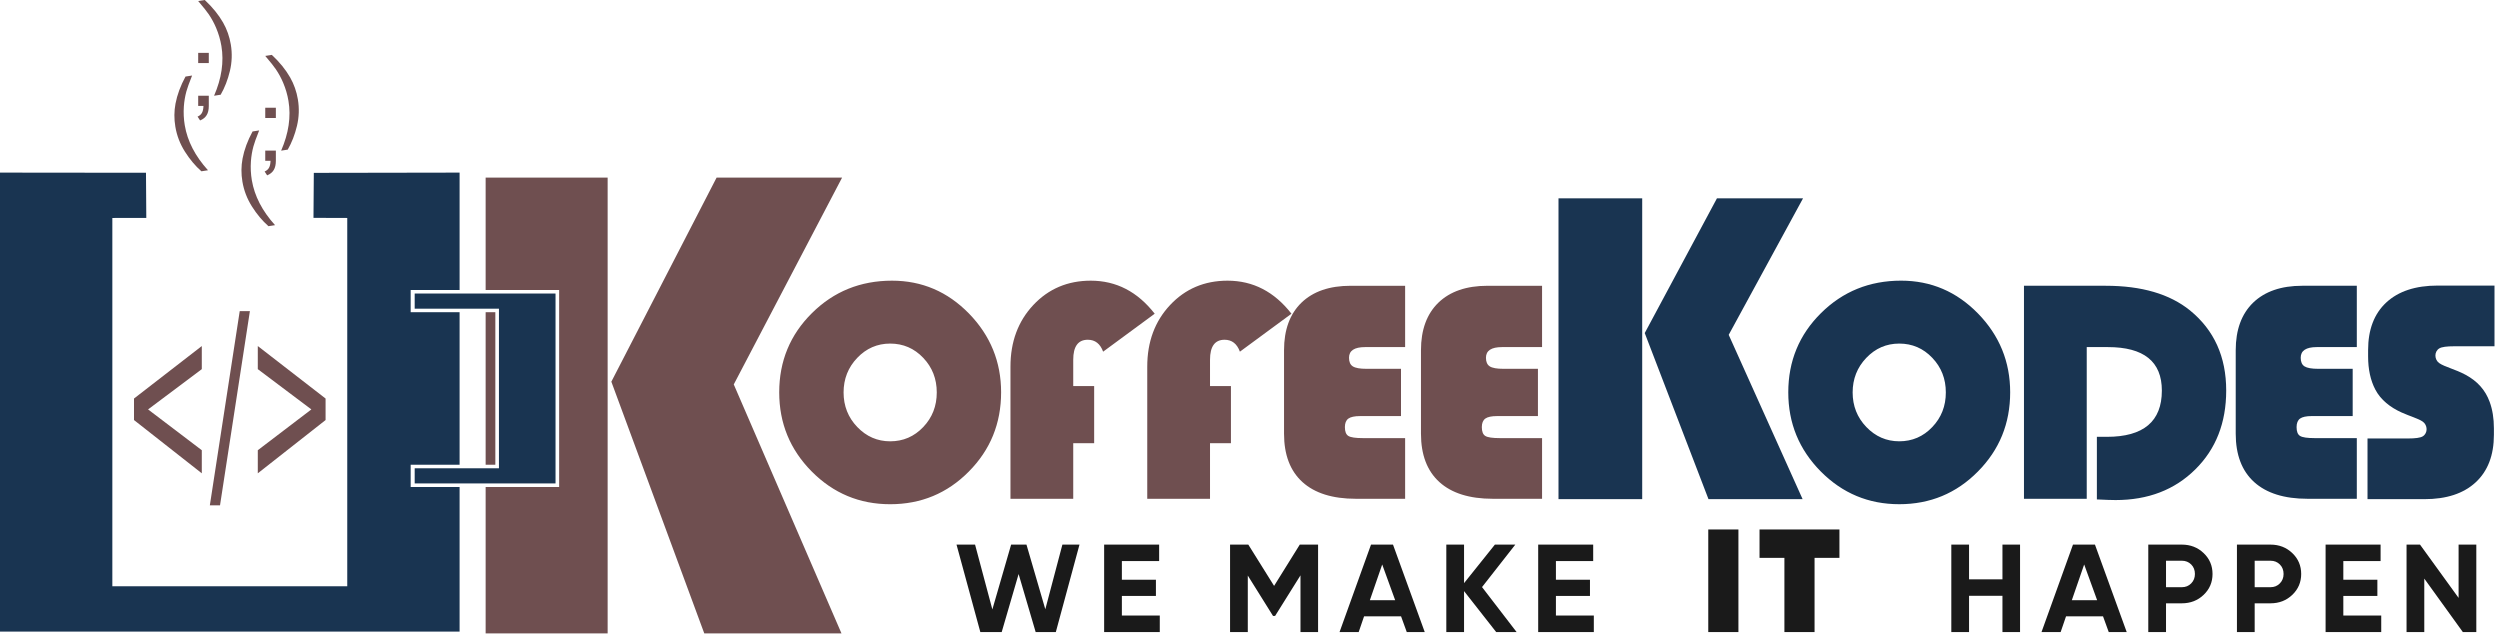 <svg width="160" height="41" viewBox="0 0 160 41" fill="none" xmlns="http://www.w3.org/2000/svg">
<path d="M57.089 17.963C59.003 17.963 60.646 18.665 62.016 20.068C63.385 21.475 64.071 23.154 64.071 25.11C64.071 27.102 63.382 28.792 62.002 30.182C60.623 31.575 58.945 32.27 56.971 32.27C55.01 32.27 53.336 31.572 51.95 30.175C50.563 28.775 49.87 27.089 49.87 25.11C49.87 23.113 50.567 21.424 51.963 20.041C53.36 18.654 55.071 17.963 57.089 17.963ZM56.971 21.989C56.146 21.989 55.442 22.296 54.861 22.906C54.279 23.515 53.989 24.255 53.989 25.116C53.989 25.978 54.279 26.717 54.864 27.327C55.449 27.937 56.153 28.244 56.971 28.244C57.803 28.244 58.509 27.94 59.087 27.331C59.666 26.724 59.953 25.985 59.953 25.116C59.953 24.248 59.666 23.509 59.087 22.902C58.509 22.293 57.803 21.989 56.971 21.989ZM70.026 24.708V28.366H68.687V31.922H64.67V23.464C64.67 21.873 65.157 20.562 66.13 19.523C67.104 18.484 68.332 17.963 69.809 17.963C71.439 17.963 72.802 18.668 73.901 20.078L70.6 22.507C70.415 22 70.087 21.744 69.62 21.744C68.998 21.744 68.687 22.17 68.687 23.025V24.708H70.026ZM78.78 24.708V28.366H77.441V31.922H73.424V23.464C73.424 21.873 73.911 20.562 74.885 19.523C75.858 18.484 77.086 17.963 78.563 17.963C80.193 17.963 81.556 18.668 82.654 20.078L79.354 22.507C79.168 22 78.841 21.744 78.374 21.744C77.752 21.744 77.441 22.17 77.441 23.025V24.708H78.78ZM89.664 23.604V26.629H87.05C86.695 26.629 86.442 26.683 86.296 26.789C86.147 26.898 86.073 27.078 86.073 27.334C86.073 27.624 86.147 27.811 86.299 27.903C86.452 27.995 86.759 28.039 87.226 28.039H89.928V31.922H86.773C85.285 31.922 84.146 31.565 83.358 30.853C82.57 30.137 82.178 29.105 82.178 27.756V22.415C82.178 21.107 82.55 20.092 83.294 19.37C84.041 18.651 85.086 18.29 86.438 18.29H89.928V22.214H87.365C86.678 22.214 86.337 22.442 86.337 22.895C86.337 23.161 86.418 23.345 86.58 23.447C86.746 23.553 87.037 23.604 87.453 23.604H89.664ZM98.428 23.604V26.629H95.814C95.459 26.629 95.206 26.683 95.06 26.789C94.912 26.898 94.837 27.078 94.837 27.334C94.837 27.624 94.912 27.811 95.064 27.903C95.216 27.995 95.523 28.039 95.99 28.039H98.692V31.922H95.537C94.049 31.922 92.91 31.565 92.122 30.853C91.334 30.137 90.942 29.105 90.942 27.756V22.415C90.942 21.107 91.314 20.092 92.058 19.37C92.805 18.651 93.85 18.29 95.202 18.29H98.692V22.214H96.129C95.442 22.214 95.101 22.442 95.101 22.895C95.101 23.161 95.182 23.345 95.344 23.447C95.51 23.553 95.801 23.604 96.217 23.604H98.428Z" fill="#6F4F50"/>
<path d="M121.669 17.962C123.583 17.962 125.226 18.664 126.596 20.068C127.965 21.474 128.651 23.154 128.651 25.109C128.651 27.102 127.962 28.791 126.582 30.181C125.203 31.575 123.525 32.269 121.551 32.269C119.59 32.269 117.916 31.571 116.53 30.174C115.143 28.774 114.45 27.088 114.45 25.109C114.45 23.113 115.147 21.423 116.543 20.04C117.94 18.654 119.651 17.962 121.669 17.962ZM121.551 21.989C120.726 21.989 120.023 22.295 119.441 22.905C118.859 23.515 118.569 24.254 118.569 25.116C118.569 25.978 118.859 26.717 119.444 27.327C120.029 27.936 120.733 28.243 121.551 28.243C122.383 28.243 123.089 27.94 123.667 27.33C124.246 26.724 124.533 25.985 124.533 25.116C124.533 24.247 124.246 23.508 123.667 22.902C123.089 22.292 122.383 21.989 121.551 21.989ZM133.551 22.214V31.922H129.534V18.289H134.765C137.061 18.289 138.859 18.814 140.161 19.867C141.706 21.127 142.477 22.834 142.477 24.993C142.477 27.058 141.818 28.74 140.496 30.045C139.177 31.35 137.476 32.004 135.397 32.004C135.154 32.004 134.755 31.99 134.2 31.963V27.957H134.842C137.186 27.957 138.359 26.969 138.359 24.997C138.359 23.14 137.206 22.214 134.903 22.214H133.551ZM150.572 23.604V26.628H147.958C147.603 26.628 147.35 26.683 147.204 26.788C147.055 26.898 146.981 27.078 146.981 27.334C146.981 27.623 147.055 27.81 147.208 27.902C147.36 27.994 147.667 28.039 148.134 28.039H150.836V31.922H147.681C146.193 31.922 145.054 31.564 144.266 30.852C143.478 30.137 143.086 29.105 143.086 27.756V22.415C143.086 21.107 143.458 20.091 144.202 19.369C144.949 18.651 145.994 18.289 147.346 18.289H150.836V22.214H148.273C147.586 22.214 147.245 22.442 147.245 22.895C147.245 23.161 147.326 23.345 147.488 23.447C147.654 23.552 147.945 23.604 148.361 23.604H150.572Z" fill="#193451"/>
<path d="M115.394 12.694L110.637 21.43L115.367 31.946H109.343L105.263 21.315L109.884 12.694H115.394ZM105.101 12.694V31.946H99.744V12.694H105.101Z" fill="#193451"/>
<path fill-rule="evenodd" clip-rule="evenodd" d="M53.895 11.365L46.961 24.603L53.855 40.538H45.074L39.126 24.428L45.863 11.365H53.895ZM38.889 11.365V40.538H31.081V31.166H31.702H35.785V29.744V19.982V18.56V18.56H31.081V11.365H38.889ZM31.081 29.744V19.982H31.702V29.744H31.081Z" fill="#6F4F50"/>
<path d="M8.576 26.883V25.506L12.915 22.147V23.625L9.477 26.203L12.915 28.814V30.292L8.576 26.883ZM13.43 32.341L15.342 19.914H15.993L14.081 32.341H13.43ZM20.837 26.883L16.499 30.292V28.814L19.927 26.203L16.499 23.625V22.147L20.837 25.506V26.883Z" fill="#6F4F50"/>
<path fill-rule="evenodd" clip-rule="evenodd" d="M0 40.424H29.414V31.166H26.283V29.744H29.414V19.982H26.283V18.56H29.414V11.047L20.084 11.063L20.063 13.943L22.224 13.95V37.521H7.19V13.95L9.363 13.948L9.343 11.057L0 11.047V40.424Z" fill="#193451"/>
<path d="M35.554 30.939H26.54V29.97H31.933V19.756H26.54V18.786H35.554V30.939Z" fill="#193451"/>
<path d="M12.889 10.963C12.499 10.618 12.147 10.199 11.834 9.704C11.521 9.209 11.317 8.677 11.222 8.109C11.138 7.609 11.141 7.116 11.232 6.632C11.339 6.069 11.552 5.492 11.872 4.9L12.294 4.834C12.104 5.313 11.981 5.653 11.928 5.853C11.844 6.164 11.79 6.483 11.767 6.811C11.739 7.218 11.758 7.621 11.825 8.018C11.995 9.03 12.49 9.989 13.311 10.897L12.889 10.963Z" fill="#6F4F50"/>
<path d="M14.123 6.062C14.38 5.616 14.577 5.111 14.713 4.546C14.848 3.981 14.867 3.414 14.772 2.847C14.688 2.346 14.524 1.88 14.28 1.448C13.994 0.947 13.602 0.464 13.105 0L12.684 0.066C13.02 0.462 13.248 0.747 13.364 0.921C13.546 1.19 13.701 1.477 13.83 1.78C13.99 2.159 14.103 2.547 14.17 2.944C14.34 3.956 14.183 5.017 13.701 6.128L14.123 6.062Z" fill="#6F4F50"/>
<path d="M12.684 4.036V3.382H13.363V4.036H12.684ZM12.684 6.78V6.125H13.363V6.78C13.363 7.021 13.319 7.216 13.229 7.365C13.141 7.513 13 7.629 12.806 7.709L12.644 7.463C12.77 7.409 12.863 7.331 12.922 7.227C12.982 7.123 13.015 6.974 13.022 6.78H12.684Z" fill="#6F4F50"/>
<path d="M17.181 14.476C16.791 14.131 16.439 13.712 16.126 13.217C15.813 12.722 15.609 12.19 15.514 11.623C15.43 11.122 15.433 10.63 15.524 10.146C15.631 9.583 15.844 9.005 16.164 8.414L16.586 8.348C16.396 8.826 16.273 9.166 16.22 9.367C16.136 9.677 16.081 9.996 16.059 10.324C16.031 10.732 16.05 11.134 16.117 11.532C16.287 12.543 16.782 13.503 17.603 14.41L17.181 14.476Z" fill="#6F4F50"/>
<path d="M18.415 9.576C18.672 9.13 18.869 8.625 19.005 8.06C19.14 7.495 19.159 6.928 19.064 6.36C18.98 5.859 18.816 5.393 18.572 4.961C18.286 4.46 17.895 3.977 17.397 3.513L16.976 3.579C17.312 3.975 17.54 4.26 17.656 4.435C17.838 4.704 17.993 4.99 18.122 5.294C18.282 5.672 18.395 6.06 18.462 6.458C18.632 7.469 18.475 8.53 17.993 9.642L18.415 9.576Z" fill="#6F4F50"/>
<path d="M16.976 7.55V6.895H17.655V7.55H16.976ZM16.976 10.293V9.638H17.655V10.293C17.655 10.534 17.61 10.73 17.521 10.878C17.433 11.027 17.292 11.142 17.098 11.223L16.936 10.976C17.062 10.923 17.155 10.844 17.214 10.741C17.274 10.637 17.308 10.487 17.314 10.293H16.976Z" fill="#6F4F50"/>
<path d="M62.741 40.451L61.217 34.855H62.404L63.511 39.004L64.712 34.855H65.694L66.9 38.993L67.993 34.855H69.087L67.573 40.451H66.282L65.191 36.738L64.109 40.451H62.741ZM71.8 39.396H74.226V40.451H70.665V34.855H74.185V35.91H71.8V37.102H73.979V38.141H71.8V39.396ZM84.357 34.855V40.451H83.231V36.822L81.608 39.417L81.475 39.422L79.859 36.835V40.451H78.724V34.855H79.892L81.542 37.497L83.186 34.855H84.357ZM90.033 40.451L89.667 39.444H87.301L86.956 40.451H85.731L87.745 34.855H89.152L91.183 40.451H90.033ZM87.671 38.413H89.291L88.461 36.126L87.671 38.413ZM97.062 40.451H95.755L93.699 37.83V40.451H92.564V34.855H93.699V37.321L95.673 34.855H96.98L94.85 37.573L97.062 40.451ZM99.579 39.396H102.005V40.451H98.444V34.855H101.964V35.91H99.579V37.102H101.758V38.141H99.579V39.396ZM128.157 34.855H129.283V40.451H128.157V38.133H126.019V40.451H124.884V34.855H126.019V37.078H128.157V34.855ZM134.959 40.451L134.593 39.444H132.227L131.882 40.451H130.657L132.671 34.855H134.077L136.109 40.451H134.959ZM132.597 38.413H134.217L133.387 36.126L132.597 38.413ZM139.636 34.855C140.19 34.855 140.656 35.036 141.034 35.399C141.413 35.761 141.602 36.206 141.602 36.734C141.602 37.261 141.413 37.706 141.034 38.069C140.656 38.431 140.19 38.612 139.636 38.612H138.625V40.451H137.49V34.855H139.636ZM139.636 37.581C139.878 37.581 140.078 37.5 140.237 37.337C140.396 37.175 140.475 36.974 140.475 36.734C140.475 36.489 140.396 36.286 140.237 36.126C140.078 35.966 139.878 35.886 139.636 35.886H138.625V37.581H139.636ZM145.311 34.855C145.864 34.855 146.33 35.036 146.709 35.399C147.087 35.761 147.276 36.206 147.276 36.734C147.276 37.261 147.087 37.706 146.709 38.069C146.33 38.431 145.864 38.612 145.311 38.612H144.299V40.451H143.164V34.855H145.311ZM145.311 37.581C145.552 37.581 145.752 37.5 145.911 37.337C146.07 37.175 146.149 36.974 146.149 36.734C146.149 36.489 146.07 36.286 145.911 36.126C145.752 35.966 145.552 35.886 145.311 35.886H144.299V37.581H145.311ZM149.973 39.396H152.399V40.451H148.838V34.855H152.358V35.91H149.973V37.102H152.152V38.141H149.973V39.396ZM157.35 34.855H158.484V40.451H157.621L155.154 37.029V40.451H154.019V34.855H154.881L157.35 38.265V34.855ZM109.329 33.885H111.259V40.451H109.329V33.885ZM117.724 33.885V35.704H116.132V40.451H114.202V35.704H112.61V33.885H117.724Z" fill="#1A1A1A"/>
<path d="M152.014 24.921C151.71 24.335 151.559 23.631 151.559 22.811V22.402C151.559 21.094 151.946 20.077 152.724 19.357C153.502 18.637 154.594 18.277 156.006 18.277H159.648V22.161H157.082C156.595 22.161 156.271 22.202 156.115 22.297C155.771 22.506 155.797 23.019 156.111 23.239C156.459 23.482 157.137 23.631 157.792 23.984C158.539 24.388 159.05 24.935 159.338 25.719C159.519 26.214 159.61 26.778 159.61 27.413V27.821C159.61 29.129 159.223 30.146 158.445 30.867C157.667 31.587 156.574 31.946 155.163 31.946H151.521V28.063H154.087C154.574 28.063 154.897 28.022 155.054 27.927C155.398 27.718 155.371 27.204 155.057 26.985C154.766 26.781 154.241 26.643 153.694 26.395C152.984 26.075 152.362 25.594 152.014 24.921Z" fill="#193451"/>
</svg>
